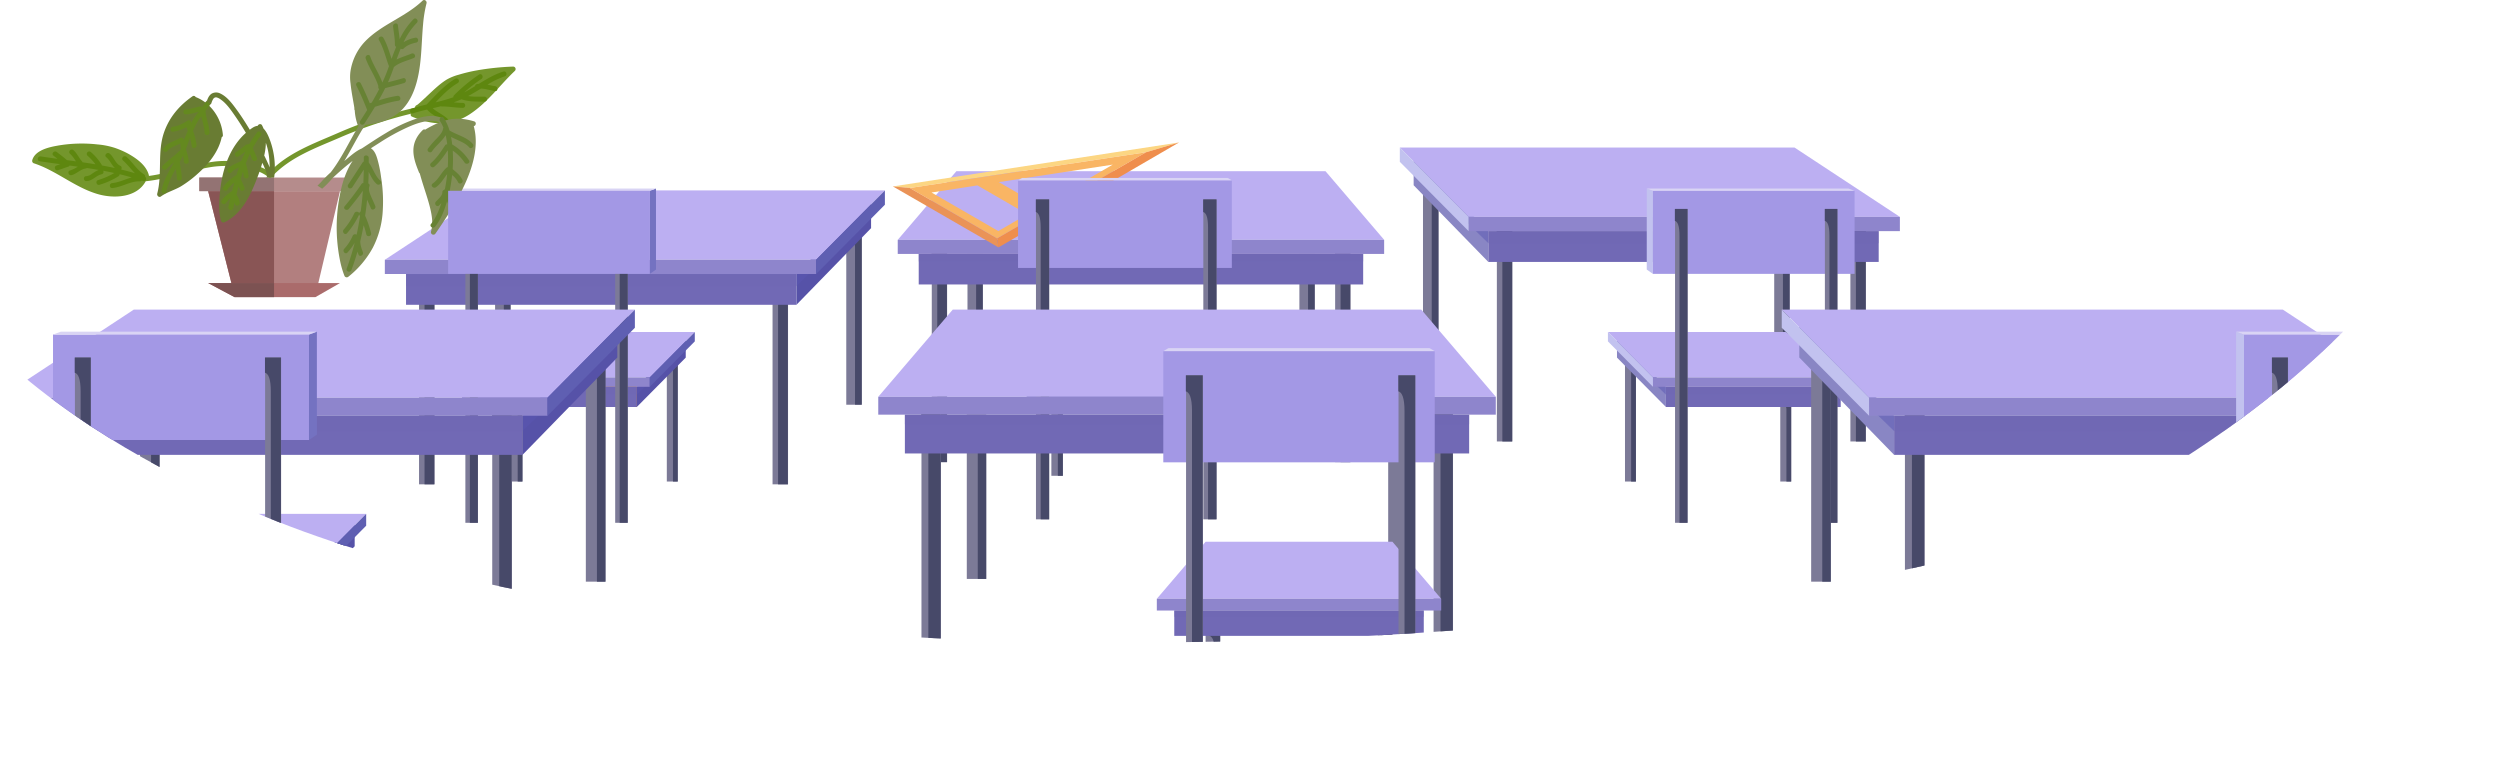 <svg xmlns="http://www.w3.org/2000/svg" xmlns:xlink="http://www.w3.org/1999/xlink" viewBox="0 0 1900.72 594.16"><defs><style>.cls-1{fill:none;}.cls-2{isolation:isolate;}.cls-3{clip-path:url(#clip-path);}.cls-4{fill:#7c7a97;}.cls-5{fill:#474969;}.cls-6{fill:#5652a8;}.cls-7{fill:#5b57b2;}.cls-12,.cls-7{opacity:0.5;mix-blend-mode:multiply;}.cls-8{fill:#bcaff2;}.cls-9{fill:#8e85cc;}.cls-10{fill:#5f5fb2;}.cls-11,.cls-12{fill:#7169b5;}.cls-13{fill:#7c380a;}.cls-14{fill:#9e4f19;}.cls-15{fill:#7472c1;}.cls-16{fill:#d9d4f4;}.cls-17{fill:#8986c4;}.cls-18{fill:#c2c2ef;}.cls-19{fill:#a398e5;}.cls-20{fill:#b27f7f;}.cls-21{fill:#b58c8c;}.cls-22{fill:#895555;}.cls-23{fill:#937373;}.cls-24{fill:#aa6b6b;}.cls-25{fill:#7c5252;}.cls-26{fill:#74962c;}.cls-27{fill:#5e870f;}.cls-28{fill:#828e57;}.cls-29{fill:#678234;}.cls-30{fill:#697c33;}.cls-31{fill:#64891f;}.cls-32{fill:#fcd683;}.cls-33{fill:#f9b564;}.cls-34{fill:#ea9357;}.cls-35{fill:#ef8e4d;}</style><clipPath id="clip-path" transform="translate(-123.62 -569.64)"><path class="cls-1" d="M512.23,93.9C553.48,78,1161-121.15,1761.11,113.8c129.07,50.54,276.45,180.61,288.71,330.39,20.07,245.2-140.17,411.06-334,513.4-173.81,91.78-1002.44,170.25-1399.42,1.15C202.27,910.1,0,801.72,0,565.17,0,319.66,388,141.89,512.23,93.9Z"/></clipPath></defs><title>Asset 21</title><g class="cls-2"><g id="Layer_2" data-name="Layer 2"><g id="Layer_1-2" data-name="Layer 1"><g class="cls-3"><rect class="cls-4" x="643.41" y="170.39" width="11.76" height="137.3"/><path class="cls-5" d="M778.79,740v137.3h-5.11V757.48c0-6.91-3.81-9.23-6.65-10V740Z" transform="translate(-123.62 -569.64)"/><polygon class="cls-6" points="662.27 150.02 662.27 173.46 605.49 231.76 605.49 208.34 662.27 150.02"/><polygon class="cls-7" points="662.27 153.13 662.27 162.28 605.49 217.5 605.49 208.34 662.27 153.13"/><rect class="cls-4" x="318.58" y="204.07" width="11.77" height="164.17"/><path class="cls-5" d="M453.85,773.72H442.07v6.46c2.46.38,4.32,2.48,4.32,8V937.88h7.46Z" transform="translate(-123.62 -569.64)"/><rect class="cls-4" x="376.41" y="208.34" width="11.74" height="99.34"/><path class="cls-5" d="M511.76,778v99.34h-5.09v-81.9c0-6.89-3.81-9.21-6.65-10V778Z" transform="translate(-123.62 -569.64)"/><rect class="cls-4" x="587.36" y="204.07" width="11.78" height="164.17"/><path class="cls-5" d="M722.62,773.72H710.85v6.46c2.46.38,4.32,2.48,4.32,8V937.88h7.45Z" transform="translate(-123.62 -569.64)"/><polygon class="cls-8" points="292.59 197.49 372.7 144.78 672.78 144.78 620.48 197.49 292.59 197.49"/><rect class="cls-9" x="292.59" y="197.49" width="327.89" height="10.85"/><polygon class="cls-10" points="672.78 155.64 672.78 144.78 620.48 197.49 620.48 208.34 672.78 155.64"/><rect class="cls-11" x="308.7" y="208.34" width="296.79" height="23.42"/><rect class="cls-12" x="308.7" y="208.35" width="296.79" height="9.15"/><rect class="cls-4" x="1015.09" y="188.84" width="11.65" height="162.53"/><path class="cls-5" d="M1150.23,758.48H1138.6v6.41c2.42.39,4.26,2.47,4.26,7.89V921h7.37Z" transform="translate(-123.62 -569.64)"/><rect class="cls-4" x="987.91" y="193.07" width="11.63" height="98.35"/><path class="cls-5" d="M1123.16,762.72v98.35h-5.06V780c0-6.83-3.75-9.12-6.57-9.89v-7.39Z" transform="translate(-123.62 -569.64)"/><rect class="cls-4" x="708.42" y="188.84" width="11.66" height="162.53"/><path class="cls-5" d="M843.56,758.48H831.91v6.41c2.43.39,4.28,2.47,4.28,7.89V921h7.37Z" transform="translate(-123.62 -569.64)"/><rect class="cls-4" x="735.56" y="193.07" width="11.63" height="98.35"/><path class="cls-5" d="M870.81,762.72v98.35h-5.06V780c0-6.83-3.76-9.12-6.57-9.89v-7.39Z" transform="translate(-123.62 -569.64)"/><polygon class="cls-8" points="1052.36 182.34 1007.74 130.14 727.14 130.14 682.54 182.34 1052.36 182.34"/><rect class="cls-9" x="682.54" y="182.34" width="369.81" height="10.74"/><rect class="cls-11" x="698.49" y="193.07" width="337.91" height="23.19"/><rect class="cls-12" x="698.49" y="193.07" width="337.91" height="5.69"/><path class="cls-13" d="M965.61,877.25a2.84,2.84,0,1,1-2.84-2.83A2.84,2.84,0,0,1,965.61,877.25Z" transform="translate(-123.62 -569.64)"/><path class="cls-13" d="M1093.5,877.25a2.84,2.84,0,1,1-2.83-2.83A2.83,2.83,0,0,1,1093.5,877.25Z" transform="translate(-123.62 -569.64)"/><rect class="cls-4" x="388.91" y="301.5" width="8.3" height="64.6"/><path class="cls-5" d="M520.83,871.15v64.6h-3.62V881.1a5.44,5.44,0,0,0-4.68-5.7v-4.25Z" transform="translate(-123.62 -569.64)"/><rect class="cls-4" x="506.97" y="269.7" width="8.3" height="96.41"/><path class="cls-5" d="M638.89,839.34v96.41h-3.62V849.32a5.42,5.42,0,0,0-4.68-5.71v-4.27Z" transform="translate(-123.62 -569.64)"/><polygon class="cls-6" points="521.36 256.51 521.36 271.87 484.17 309.41 484.17 294.07 521.36 256.51"/><polygon class="cls-7" points="521.36 257.9 521.36 263.9 484.17 300.07 484.17 294.07 521.36 257.9"/><polygon class="cls-8" points="340.71 286.95 393.17 252.44 528.25 252.44 494 286.95 340.71 286.95"/><rect class="cls-9" x="340.71" y="286.95" width="153.3" height="7.11"/><polygon class="cls-10" points="528.25 259.54 528.25 252.44 494 286.95 494 294.07 528.25 259.54"/><rect class="cls-14" x="351.25" y="294.07" width="132.92" height="15.35"/><rect class="cls-11" x="351.25" y="294.07" width="132.92" height="15.35"/><rect class="cls-12" x="351.25" y="294.07" width="132.92" height="6.01"/><polygon class="cls-15" points="498.73 143.33 498.73 204.96 494 208.24 494 145.08 498.73 143.33"/><polygon class="cls-16" points="340.71 145.08 345.43 143.33 498.73 143.33 494 145.08 340.71 145.08"/><rect class="cls-4" x="353.82" y="158.84" width="9.58" height="238.63"/><path class="cls-5" d="M486.91,728.48h-9.58v9.07c2,.55,3.53,3.51,3.53,11.22V967.12h6.05Z" transform="translate(-123.62 -569.64)"/><rect class="cls-4" x="467.72" y="158.84" width="9.58" height="238.63"/><path class="cls-5" d="M600.82,728.48h-9.57v9.07c2,.55,3.51,3.51,3.51,11.22V967.12h6.06Z" transform="translate(-123.62 -569.64)"/><rect class="cls-4" x="445.4" y="267.91" width="14.93" height="174.31"/><path class="cls-5" d="M583.94,837.56v174.31h-6.49V859.71c0-8.78-4.83-11.72-8.44-12.69v-9.46Z" transform="translate(-123.62 -569.64)"/><polygon class="cls-6" points="469.34 242.06 469.34 271.81 397.25 345.83 397.25 316.1 469.34 242.06"/><polygon class="cls-7" points="469.34 246 469.34 257.62 397.25 327.73 397.25 316.1 469.34 246"/><rect class="cls-4" x="32.99" y="310.68" width="14.94" height="208.42"/><path class="cls-5" d="M171.4,880.32h-15v8.21c3.12.48,5.48,3.15,5.48,10.12v190.09h9.47Z" transform="translate(-123.62 -569.64)"/><rect class="cls-4" x="106.41" y="316.1" width="14.9" height="126.12"/><path class="cls-5" d="M244.93,885.74v126.13h-6.46v-104c0-8.75-4.84-11.7-8.44-12.67v-9.48Z" transform="translate(-123.62 -569.64)"/><rect class="cls-4" x="374.24" y="310.68" width="14.95" height="208.42"/><path class="cls-5" d="M512.63,880.32H497.7v8.21c3.11.48,5.47,3.15,5.47,10.12v190.09h9.46Z" transform="translate(-123.62 -569.64)"/><polygon class="cls-8" points="0 302.32 101.7 235.4 482.69 235.4 416.28 302.32 0 302.32"/><rect class="cls-9" y="302.32" width="416.28" height="13.77"/><polygon class="cls-10" points="482.69 249.19 482.69 235.4 416.28 302.32 416.28 316.1 482.69 249.19"/><rect class="cls-11" x="20.46" y="316.1" width="376.79" height="29.74"/><rect class="cls-12" x="20.46" y="316.11" width="376.79" height="11.62"/><rect class="cls-4" x="1081.88" y="137.78" width="11.76" height="137.3"/><path class="cls-5" d="M1217.26,707.43V844.72h-5.11V724.87c0-6.91-3.81-9.23-6.65-10v-7.45Z" transform="translate(-123.62 -569.64)"/><polygon class="cls-17" points="1074.78 117.42 1074.78 140.85 1131.56 199.16 1131.56 175.74 1074.78 117.42"/><polygon class="cls-7" points="1074.78 120.53 1074.78 129.68 1131.56 184.9 1131.56 175.74 1074.78 120.53"/><rect class="cls-4" x="1406.83" y="171.47" width="11.77" height="164.17"/><path class="cls-5" d="M1542.1,741.11h-11.78v6.46c2.46.39,4.32,2.49,4.32,8V905.28h7.46Z" transform="translate(-123.62 -569.64)"/><rect class="cls-4" x="1348.91" y="175.74" width="11.74" height="99.34"/><path class="cls-5" d="M1484.26,745.38v99.34h-5.09V762.83c0-6.9-3.81-9.22-6.65-10v-7.46Z" transform="translate(-123.62 -569.64)"/><rect class="cls-4" x="1138.04" y="171.47" width="11.78" height="164.17"/><path class="cls-5" d="M1273.3,741.11h-11.77v6.46c2.45.39,4.31,2.49,4.31,8V905.28h7.46Z" transform="translate(-123.62 -569.64)"/><polygon class="cls-8" points="1444.46 164.89 1364.35 112.17 1064.27 112.17 1116.57 164.89 1444.46 164.89"/><rect class="cls-9" x="1116.57" y="164.89" width="327.89" height="10.85"/><polygon class="cls-18" points="1064.27 123.03 1064.27 112.17 1116.57 164.89 1116.57 175.74 1064.27 123.03"/><rect class="cls-11" x="1131.56" y="175.74" width="296.79" height="23.42"/><rect class="cls-12" x="1131.56" y="175.75" width="296.79" height="9.15"/><rect class="cls-4" x="1353.52" y="301.5" width="8.3" height="64.6"/><path class="cls-5" d="M1485.44,871.15v64.6h-3.63V881.1a5.44,5.44,0,0,0-4.68-5.7v-4.25Z" transform="translate(-123.62 -569.64)"/><rect class="cls-4" x="1235.46" y="269.7" width="8.3" height="96.41"/><path class="cls-5" d="M1367.37,839.34v96.41h-3.62V849.32a5.42,5.42,0,0,0-4.67-5.71v-4.27Z" transform="translate(-123.62 -569.64)"/><polygon class="cls-17" points="1229.37 256.51 1229.37 271.87 1266.56 309.41 1266.56 294.07 1229.37 256.51"/><polygon class="cls-7" points="1229.37 257.9 1229.37 263.9 1266.56 300.07 1266.56 294.07 1229.37 257.9"/><polygon class="cls-8" points="1410.02 286.95 1357.56 252.44 1222.48 252.44 1256.72 286.95 1410.02 286.95"/><rect class="cls-9" x="1256.72" y="286.95" width="153.3" height="7.11"/><polygon class="cls-18" points="1222.48 259.54 1222.48 252.44 1256.72 286.95 1256.72 294.07 1222.48 259.54"/><rect class="cls-11" x="1266.56" y="294.07" width="132.92" height="15.35"/><rect class="cls-12" x="1266.56" y="294.07" width="132.92" height="6.01"/><polygon class="cls-18" points="1252 143.33 1252 204.96 1256.72 208.24 1256.72 145.08 1252 143.33"/><rect class="cls-19" x="1256.72" y="145.08" width="153.3" height="63.16"/><rect class="cls-4" x="1387.43" y="158.84" width="9.58" height="238.63"/><path class="cls-5" d="M1520.52,728.48H1511v9.07c2,.55,3.52,3.51,3.52,11.22V967.12h6Z" transform="translate(-123.62 -569.64)"/><rect class="cls-4" x="1273.51" y="158.84" width="9.58" height="238.63"/><path class="cls-5" d="M1406.61,728.48H1397v9.07c2,.55,3.51,3.51,3.51,11.22V967.12h6.06Z" transform="translate(-123.62 -569.64)"/><polygon class="cls-16" points="1410.02 145.08 1405.3 143.33 1252 143.33 1256.72 145.08 1410.02 145.08"/><rect class="cls-4" x="1377" y="267.91" width="14.93" height="174.31"/><path class="cls-5" d="M1515.54,837.56v174.31h-6.48V859.71c0-8.78-4.84-11.72-8.44-12.69v-9.46Z" transform="translate(-123.62 -569.64)"/><polygon class="cls-17" points="1367.98 242.06 1367.98 271.81 1440.07 345.83 1440.07 316.1 1367.98 242.06"/><polygon class="cls-7" points="1367.98 246 1367.98 257.62 1440.07 327.73 1440.07 316.1 1367.98 246"/><rect class="cls-4" x="1789.54" y="310.68" width="14.94" height="208.42"/><path class="cls-5" d="M1928,880.32h-15v8.21c3.12.48,5.48,3.15,5.48,10.12v190.09H1928Z" transform="translate(-123.62 -569.64)"/><rect class="cls-4" x="1716.01" y="316.1" width="14.9" height="126.12"/><path class="cls-5" d="M1854.53,885.74v126.13h-6.46v-104c0-8.75-4.84-11.7-8.44-12.67v-9.48Z" transform="translate(-123.62 -569.64)"/><rect class="cls-4" x="1448.29" y="310.68" width="14.95" height="208.42"/><path class="cls-5" d="M1586.69,880.32h-14.94v8.21c3.12.48,5.48,3.15,5.48,10.12v190.09h9.46Z" transform="translate(-123.62 -569.64)"/><polygon class="cls-8" points="1837.32 302.32 1735.62 235.4 1354.64 235.4 1421.04 302.32 1837.32 302.32"/><rect class="cls-9" x="1421.04" y="302.32" width="416.28" height="13.77"/><polygon class="cls-18" points="1354.64 249.19 1354.64 235.4 1421.04 302.32 1421.04 316.1 1354.64 249.19"/><rect class="cls-11" x="1440.07" y="316.1" width="376.79" height="29.74"/><rect class="cls-12" x="1440.07" y="316.11" width="376.79" height="11.62"/><rect class="cls-4" x="1828.97" y="452.96" width="10.54" height="82.02"/><path class="cls-5" d="M1963.13,1022.6v82h-4.59v-69.38c0-5-3.4-6.68-6-7.24v-5.4Z" transform="translate(-123.62 -569.64)"/><rect class="cls-4" x="1679.09" y="412.58" width="10.53" height="122.4"/><path class="cls-5" d="M1813.24,982.22v122.4h-4.59V994.88c0-5-3.38-6.7-5.94-7.25v-5.41Z" transform="translate(-123.62 -569.64)"/><polygon class="cls-17" points="1671.36 395.83 1671.36 415.33 1718.58 463 1718.58 443.51 1671.36 395.83"/><polygon class="cls-7" points="1671.36 397.6 1671.36 405.21 1718.58 451.14 1718.58 443.51 1671.36 397.6"/><polygon class="cls-8" points="1900.71 434.49 1834.1 390.67 1662.62 390.67 1706.09 434.49 1900.71 434.49"/><rect class="cls-9" x="1706.09" y="434.49" width="194.62" height="9.03"/><polygon class="cls-18" points="1662.62 399.68 1662.62 390.67 1706.09 434.49 1706.09 443.51 1662.62 399.68"/><rect class="cls-11" x="1718.58" y="443.52" width="168.76" height="19.48"/><rect class="cls-12" x="1718.58" y="443.52" width="168.76" height="7.62"/><polygon class="cls-18" points="1700.1 252.14 1700.1 330.39 1706.09 334.55 1706.09 254.36 1700.1 252.14"/><rect class="cls-19" x="1706.09" y="254.36" width="194.62" height="80.19"/><rect class="cls-4" x="1872.04" y="271.83" width="12.16" height="302.97"/><path class="cls-5" d="M2007.68,841.48h-12.16V853c2.54.7,4.48,4.46,4.48,14.24v277.21h7.68Z" transform="translate(-123.62 -569.64)"/><rect class="cls-4" x="1727.4" y="271.83" width="12.17" height="302.97"/><path class="cls-5" d="M1863.06,841.48h-12.15V853c2.54.7,4.46,4.46,4.46,14.24v277.21h7.69Z" transform="translate(-123.62 -569.64)"/><polygon class="cls-16" points="1900.71 254.36 1894.72 252.14 1700.1 252.14 1706.09 254.36 1900.71 254.36"/><polygon class="cls-15" points="240.92 252.14 240.92 330.39 234.93 334.55 234.93 254.36 240.92 252.14"/><rect class="cls-19" x="40.3" y="254.36" width="194.62" height="80.19"/><rect class="cls-4" x="101.5" y="452.96" width="10.54" height="82.02"/><path class="cls-5" d="M235.66,1022.6v82h-4.6v-69.38c0-5-3.39-6.68-5.94-7.24v-5.4Z" transform="translate(-123.62 -569.64)"/><rect class="cls-4" x="251.39" y="412.58" width="10.53" height="122.4"/><path class="cls-5" d="M385.54,982.22v122.4H381V994.88c0-5-3.39-6.7-5.94-7.25v-5.41Z" transform="translate(-123.62 -569.64)"/><polygon class="cls-6" points="269.66 395.83 269.66 415.33 222.44 463 222.44 443.51 269.66 395.83"/><polygon class="cls-7" points="269.66 397.6 269.66 405.21 222.44 451.14 222.44 443.51 269.66 397.6"/><polygon class="cls-8" points="40.3 434.49 106.91 390.67 278.4 390.67 234.93 434.49 40.3 434.49"/><rect class="cls-9" x="40.3" y="434.49" width="194.62" height="9.03"/><polygon class="cls-10" points="278.4 399.68 278.4 390.67 234.93 434.49 234.93 443.51 278.4 399.68"/><rect class="cls-11" x="53.68" y="443.52" width="168.76" height="19.48"/><rect class="cls-12" x="53.68" y="443.52" width="168.76" height="7.62"/><polygon class="cls-16" points="40.3 254.36 46.3 252.14 240.92 252.14 234.93 254.36 40.3 254.36"/><rect class="cls-4" x="56.95" y="271.83" width="12.16" height="302.97"/><path class="cls-5" d="M192.6,841.48H180.44V853c2.54.7,4.48,4.46,4.48,14.24v277.21h7.68Z" transform="translate(-123.62 -569.64)"/><rect class="cls-4" x="201.56" y="271.83" width="12.17" height="302.97"/><path class="cls-5" d="M337.22,841.48H325.07V853c2.54.7,4.45,4.46,4.45,14.24v277.21h7.7Z" transform="translate(-123.62 -569.64)"/><polygon class="cls-20" points="239.77 224.74 178.35 224.74 158.24 145.31 258.48 145.31 239.77 224.74"/><rect class="cls-21" x="151.54" y="134.99" width="112.24" height="10.33"/><polygon class="cls-22" points="208.36 145.31 158.24 145.31 178.35 224.74 208.36 224.74 208.36 145.31"/><rect class="cls-23" x="151.54" y="134.99" width="56.82" height="10.33"/><polygon class="cls-24" points="239.77 225.93 178.35 225.93 158.24 215.21 258.48 215.21 239.77 225.93"/><polygon class="cls-25" points="208.36 215.21 158.24 215.21 178.35 225.93 208.36 225.93 208.36 215.21"/><path class="cls-26" d="M513.75,624.79l1.37-1.32a1.9,1.9,0,0,0-1.33-3.21,200.37,200.37,0,0,0-27.43,2.85,122.45,122.45,0,0,0-14,3.34,39.06,39.06,0,0,0-8.91,3.57c-5.08,3.08-9.5,7.36-13.83,11.39-2,1.9-4.05,3.83-6.12,5.7-.72.66-1.46,1.31-2.22,1.92a5.42,5.42,0,0,1-.49.34l-.24.16a2,2,0,0,0-1.4,2,326.91,326.91,0,0,0-58.34,19.12C362.08,678.85,342.33,685.74,328,701a1.83,1.83,0,0,0-.51,1.08l2.14,2.14a1.74,1.74,0,0,0,1-.56c13.95-14.78,33.24-21.57,51.44-29.45A331.08,331.08,0,0,1,436,656.14a1.53,1.53,0,0,0,.83,2.15c7.82,3.38,16.19,5.63,24.76,5a41.86,41.86,0,0,0,19.48-7C493.76,647.91,503,635.3,513.75,624.79Z" transform="translate(-123.62 -569.64)"/><path class="cls-27" d="M492,643.11c-3.91,0-8.36.26-12.44-.46,3.3-1.75,6.51-3.7,9.7-5.64,3.57,0,7.25,1.45,10.72,1.89,2.4.3,2.38-3.46,0-3.76-1.94-.24-3.83-.73-5.72-1.15a61.81,61.81,0,0,1,13.11-6.31c2.32-.72,1.37-4.35-1-3.64-6.66,2.06-12.69,5.65-18.67,9.33a10.29,10.29,0,0,0-1.53.23,1.63,1.63,0,0,0-1.37,1.55c-2.72,1.67-5.46,3.31-8.25,4.78a117.1,117.1,0,0,1,13.15-10.32c2-1.34.16-4.62-1.86-3.27a128.81,128.81,0,0,0-19,15.71,1.74,1.74,0,0,0-.54,1.51,126.88,126.88,0,0,1-13.54,3.9c5.17-5.42,10.44-10.92,16.87-14.67,2.1-1.22.24-4.49-1.85-3.27-8.46,4.93-15,12.67-21.81,19.56-3.78.91-7.54,1.88-11.24,3.1-2.3.75-1.36,4.39.95,3.63,3.5-1.15,7.06-2,10.63-2.9,3.62,4.28,9.09,6,13.08,9.87,1.74,1.68,4.4-1,2.65-2.66-3.41-3.29-7.95-5.08-11.44-8.2l4.27-1c.66-.15,1.31-.32,1.95-.48a2,2,0,0,0,.71.13c5.34,0,10.61,1,15.95,1.07,2.43,0,2.43-3.74,0-3.76s-4.58-.21-6.86-.43q3-1.07,5.84-2.34c5.46,2,11.79,1.75,17.5,1.76A1.88,1.88,0,0,0,492,643.11Z" transform="translate(-123.62 -569.64)"/><path class="cls-28" d="M478,707.54c5.65-12.93,9.66-28,5.81-42,1.69-.28,2.28-3,.27-3.64-6.8-2.06-13.82-2.73-20.77-1-1.12.27-2.22.6-3.31,1a2,2,0,0,0-1-2.8c-6.31-2.49-13.55-1-19.75,1.08a114.47,114.47,0,0,0-22.22,10.62c-6.25,3.68-12.25,7.75-18.32,11.71l-.35.15c-3.94,1.75-7.44,4.82-10.72,7.54-.74.63-1.5,1.24-2.25,1.86,5.44-9,10.12-18.59,15.76-27.3l.11-.19c8.8-.8,17.37-3.11,24.53-8.49,6.16-4.62,10.27-11.38,12.89-18.51,5.75-15.67,5.09-33,6.61-49.44a96.09,96.09,0,0,1,2.62-16c.46-1.71-1.63-3.32-3-2-13,12.48-31.14,18-43.71,31A42.06,42.06,0,0,0,390,624.38a34.34,34.34,0,0,0,.14,8.77c.35,3.49.91,7,1.51,10.41.35,2.05.72,4.09,1.07,6.14.11.68.22,1.35.31,2,0,.06,0,.27,0,.39v0c0,.05,0,.06,0,0a1.15,1.15,0,0,1,.09-.34,2.15,2.15,0,0,0,.21,1.78,39.4,39.4,0,0,0,2.09,10.7,1.49,1.49,0,0,0,1,1c-7.15,11.64-12.93,24.63-21.35,35.44a80.46,80.46,0,0,0-7.41,7.48L365,710.79l3.57,2.32a65.74,65.74,0,0,0,7.73-7.93c4.61-4.32,9.34-8.5,14.34-12.38.35-.28.72-.55,1.08-.82-5.83,8.66-8.73,19.59-10.37,29.53a126.65,126.65,0,0,0,1.2,48.19,66.72,66.72,0,0,0,3,9.77,1.9,1.9,0,0,0,2.93.56,72.19,72.19,0,0,0,18.64-22.16,69.27,69.27,0,0,0,7.32-25.33,116,116,0,0,0-1.09-28.22A90.68,90.68,0,0,0,410.37,690c-.86-2.76-2-5.68-4.46-7.41l-.32-.2c2.23-1.44,4.48-2.87,6.71-4.29a160.2,160.2,0,0,1,21.49-11.81c6.41-2.83,13.74-5.46,20.86-4.52a13.47,13.47,0,0,1,3.23.89,83.68,83.68,0,0,0-11,5.55,1.6,1.6,0,0,0-1.89.35c-4.27,4.16-7,9.26-7.08,15.29-.09,5.82,2.1,11.5,4.25,16.81a1.73,1.73,0,0,0,.61.79c.55,2.1,1.16,4.16,1.76,6.12,2.06,6.76,4.45,13.42,6.12,20.29,1.39,5.74,2.39,12,.67,17.78a1.88,1.88,0,0,0,3.36,1.6C463.44,734.61,471.83,721.65,478,707.54Z" transform="translate(-123.62 -569.64)"/><path class="cls-29" d="M425.78,642.49A92.28,92.28,0,0,0,411.49,646c1.74-3.07,3.41-6.17,5-9.34,4.77-1.33,9.6-2.44,14.34-3.88,2.3-.7,1.54-4.38-.78-3.68-3.79,1.16-7.64,2.1-11.47,3.1,1.11-2.48,2.15-5,3.09-7.59.49-1.31,1-2.64,1.43-4l.11-.08c4.26-3.55,9.95-4.68,14.95-6.78,2.25-.94.54-4.29-1.68-3.36-3.75,1.58-7.73,2.67-11.35,4.49,1-2.78,2-5.56,3.17-8.28a1.63,1.63,0,0,0,2.27-.12c2.64-2.59,6-3.71,9.51-4.48,2.37-.52,1.6-4.2-.77-3.68a25.49,25.49,0,0,0-8.83,3.41A53,53,0,0,1,440.53,587c1.72-1.7-.77-4.52-2.49-2.81a56.75,56.75,0,0,0-10.59,15.25c-.3-3.52-.93-7-1.3-10.52-.25-2.42-3.92-1.61-3.67.77.47,4.63,1.47,9.23,1.36,13.9a1.77,1.77,0,0,0,1,1.67c-1.27,3-2.41,6.07-3.51,9.13-1.8-5.45-3.37-11-6.24-16-1.2-2.1-4.56-.42-3.36,1.69,3.41,5.95,5,12.69,7.3,19.1a1.75,1.75,0,0,0,.37.63c-.21.62-.43,1.23-.65,1.84-1.31,3.67-2.79,7.23-4.41,10.72-2.53-6.86-6.86-13-9.31-19.9-.81-2.28-4.16-.57-3.36,1.69,2.57,7.25,7.34,13.61,9.64,21a2.05,2.05,0,0,0,.59,2.25c-1.79,3.49-3.7,6.91-5.7,10.29l-1,.29a2,2,0,0,0-.44.19c-2.09-5.13-4.32-10.21-6.84-15.15-1.1-2.16-4.46-.47-3.36,1.69,3.08,6,5.73,12.28,8.22,18.58q-2.59,4.15-5.3,8.3a1.88,1.88,0,0,0,3.15,2.05c2.76-4.24,5.48-8.49,8.07-12.8,5.88-1.82,11.75-3.76,17.86-4.62C429,645.84,428.16,642.16,425.78,642.49Z" transform="translate(-123.62 -569.64)"/><path class="cls-29" d="M399.52,761.4c-1-2.69-2-5.48-2-8.37q1.45-6,2.57-12.17a55.89,55.89,0,0,1,2,6.9c.52,2.37,4.2,1.6,3.68-.77a77.41,77.41,0,0,0-4.55-13.31q.9-6.09,1.5-12.23c.94,2.17,2,4.31,2.85,6.5s4.26.55,3.36-1.68c-1.09-2.74-2.42-5.39-3.54-8.12-.88-2.13-1.78-4.64-.9-6.89a1.62,1.62,0,0,0-.87-2.16q.22-4.4.3-8.79c1.7,3.29,3.18,6.66,6.1,9.24,1.8,1.58,4.63-.9,2.82-2.5-4.27-3.76-5.52-9.4-8.87-13.82,0-1.17,0-2.34,0-3.5,0-2.41-3.8-2.62-3.76-.19,0,1,0,2,0,2.92a1.85,1.85,0,0,0-.94.75l-11.07,17a1.88,1.88,0,0,0,3.15,2l8.84-13.57q-.07,5.07-.33,10.16a1.71,1.71,0,0,0-1.45.83,196.44,196.44,0,0,1-12.74,16.82c-1.54,1.87,1.62,3.91,3.15,2,3.69-4.5,7.34-9,10.68-13.79q-.57,7.9-1.64,15.76a2,2,0,0,0-1.12,1.42c-.35-1.4-2.9-1.82-3.73-.06a54.54,54.54,0,0,1-8.07,12.39c-1.56,1.81.91,4.65,2.49,2.82A61.54,61.54,0,0,0,396.59,733a1.77,1.77,0,0,0,.15-.42,1.84,1.84,0,0,0,.13.44c.16.36.31.72.46,1.08-.72,4.7-1.57,9.38-2.59,14a2,2,0,0,0-3,.86,35,35,0,0,1-6.43,9.88c-1.61,1.78.87,4.61,2.49,2.81a43.87,43.87,0,0,0,5.49-7.43,189.17,189.17,0,0,1-6.08,19.61c-.85,2.27,2.74,3.4,3.58,1.14q2.58-6.93,4.6-14c.25.72.51,1.42.77,2.13C397,765.37,400.34,763.65,399.52,761.4Z" transform="translate(-123.62 -569.64)"/><path class="cls-29" d="M468.38,724.21c-1.56-2.78-2.09-5.89-3-8.91.87-4.15,1.51-8.36,2-12.57a16.5,16.5,0,0,1,4.48,5.42c1,2.2,4.38.5,3.36-1.69-1.62-3.49-4.58-5.81-7.45-8.21a108.6,108.6,0,0,0,.07-14.09,33.88,33.88,0,0,1,9,9.08c1.32,2,4.7.33,3.36-1.69a38.52,38.52,0,0,0-12.79-12.09c-.08-.68-.16-1.36-.25-2q-.26-1.84-.6-3.69c1.76.89,3.58,1.69,5.37,2.52,2.92,1.35,6.22,2.79,8.33,5.31,1.57,1.87,4.37-.64,2.82-2.49-4.42-5.27-12-6.78-17.74-10.29A34.17,34.17,0,0,0,461,659.3c-1.36-2-4.15.51-2.81,2.49a25.35,25.35,0,0,1,2.58,5,2.12,2.12,0,0,0-.32.83c-.42,2.81-3,5.36-4.83,7.36A70.2,70.2,0,0,0,449,682.6c-1.35,2,1.8,4.06,3.15,2,2.82-4.19,7.66-7.69,10.3-12.18.47,2.06.81,4.14,1.09,6.17l.09.81a1.69,1.69,0,0,0-1.67.82c-3.13,4.8-6.26,9.57-10.63,13.34-1.84,1.59.66,4.4,2.49,2.82,4.13-3.57,7.27-8,10.24-12.51a100,100,0,0,1,0,12.84,1.86,1.86,0,0,0-1,.48c-4,3.62-6,8.9-10.5,12-2,1.36.52,4.16,2.49,2.81,3.75-2.55,5.75-6.56,8.54-9.92q-.57,5.67-1.7,11.26a1.44,1.44,0,0,0-.51.7,1.6,1.6,0,0,0-1.42,1.69c0,2.83-3.19,5.26-4.91,7.19s.89,4.63,2.49,2.82c.51-.57,1.07-1.15,1.64-1.75-1.78,5.65-4.14,11.29-7.87,15.93-1.52,1.88,1.64,3.92,3.15,2,4-5,6.52-11.19,8.43-17.26.22-.7.43-1.41.63-2.11a19.83,19.83,0,0,0,1.43,3.24C466.2,728,469.56,726.32,468.38,724.21Z" transform="translate(-123.62 -569.64)"/><path class="cls-26" d="M310.17,693.47a77.07,77.07,0,0,0-22.78-1.07c-17.19,2.05-33.44,8.74-50.57,11a2,2,0,0,0-.07-.75c-2-7.37-9.08-12.4-15.4-16A65.68,65.68,0,0,0,210.71,682a59.1,59.1,0,0,0-13.06-2.56A106.75,106.75,0,0,0,167,680.44c-6.57,1.19-16.56,3.5-18.81,10.81,0,.12-.05.24-.08.36a1.92,1.92,0,0,0,1.43,2.24c17.19,5.67,31.06,18.35,48.55,23.4,12.21,3.52,29.51,2.75,36.33-9.8,17.24-1.79,33.49-8.35,50.59-10.94a74.36,74.36,0,0,1,22.09.26c7.07,1.05,14.95,2.88,20.57,7.56,1.86,1.54,4.43-1.19,2.57-2.75C324.62,696.9,317.23,694.78,310.17,693.47Z" transform="translate(-123.62 -569.64)"/><path class="cls-27" d="M217.13,691.61c3.33,3,6,6.59,9.09,9.74-3.5-1.06-7-2-10.57-2.86a1.73,1.73,0,0,0-.54-2.77c-3.82-1.79-4.92-6.7-8.14-9.3-1.87-1.52-4.45,1.22-2.57,2.74,2.82,2.28,4,5.85,6.6,8.26-3.29-.72-6.58-1.37-9.89-2a2.26,2.26,0,0,0-.22-.55,41.15,41.15,0,0,0-8.19-9.62,1.88,1.88,0,0,0-2.57,2.74,46.75,46.75,0,0,1,6.1,6.58q-4.89-.81-9.81-1.53a2,2,0,0,0-.42-.7c-2.45-2.68-3.75-6.13-6.55-8.54-1.84-1.58-4.41,1.16-2.57,2.74a26.93,26.93,0,0,1,4.45,5.77l-6.88-.94c-2.39-2.23-5.09-4.1-7.64-6.15-1.88-1.51-4.46,1.23-2.57,2.74,1,.83,2.09,1.63,3.15,2.44-4.28-.59-8.55-1.19-12.81-1.85-2.38-.36-3.2,3.31-.8,3.68,5.19.8,10.4,1.52,15.62,2.23-.93.34-1.86.66-2.8,1-2.32.73-1.2,4.32,1.11,3.59,2.62-.83,5.17-1.87,7.79-2.7a1.75,1.75,0,0,0,1.08-.86l6.19.86a23.93,23.93,0,0,1-5.83,2.86c-2.34.63-1.22,4.22,1.12,3.59,3.83-1,6.79-4.52,10.73-5.07a1.92,1.92,0,0,0,.9-.36c3,.46,6,.95,8.95,1.47a17.85,17.85,0,0,0-4,2.19c-1.7,1.17-3.35,2.5-5.49,2.54-2.43.05-2.26,3.81.16,3.76,4.66-.1,7.36-4.31,11.68-5.24a1.67,1.67,0,0,0,1-2.65c2.86.54,5.71,1.11,8.55,1.73a56.61,56.61,0,0,1-12.34,5.37c-2.32.73-1.2,4.32,1.11,3.59a58.56,58.56,0,0,0,14.36-6.47,1.75,1.75,0,0,0,.84-1.58c3.11.75,6.19,1.55,9.26,2.45-5,1.32-9.66,3.86-14.89,4.32-2.41.22-2.26,4,.16,3.76,7.28-.65,13.55-5.31,21-5.11a1.61,1.61,0,0,0,1.34-.56l1.2.41c2.06.73,2.9-2.21,1.37-3.37a1.87,1.87,0,0,0-.9-1.83c-5.35-3.36-8.6-9.12-13.26-13.27C217.89,687.26,215.32,690,217.13,691.61Z" transform="translate(-123.62 -569.64)"/><path class="cls-30" d="M326.19,701.3a10.39,10.39,0,0,1,.4,1.91c0,.09,0,.48,0,.59a1.77,1.77,0,0,0-.42.83h5.75a1.89,1.89,0,0,0,.24-.75,60.24,60.24,0,0,0-2.88-26.58c-1.18-3.27-2.73-7.33-5.32-9.93a23.25,23.25,0,0,0-1.08-2.4c-.82-1.61-2.83-1-3.35.36-2.14.12-4.21,1.59-6,2.94-3.11-5.17-6.36-10.27-9.89-15.11-3.3-4.51-7.18-9.87-12.37-12.35a7,7,0,0,0-6.24-.23c-2.09,1-3.26,3.35-4,5.5a4.62,4.62,0,0,0-1.28,1.48,30.13,30.13,0,0,0-7.39-4.15,1.61,1.61,0,0,0-2.41-.54c-10,7-17.59,15.84-21.62,27.44-5.23,15.09-1.18,31.33-5.18,46.6-.38,1.48,1.36,3.14,2.76,2.13,4.66-3.38,10.32-4.81,15.25-7.7a85.48,85.48,0,0,0,13.2-10c8-7.13,15.6-16.65,17.82-27.4a1.57,1.57,0,0,0,.9-1.63,35,35,0,0,0-10.41-22.24c.15-.27.31-.54.48-.79a2,2,0,0,0,1.22-1.28,11.5,11.5,0,0,1,1.37-3.13,2.64,2.64,0,0,1,1.41-1.12,2.6,2.6,0,0,1,1.65.1,9.08,9.08,0,0,1,2.48,1.33c4.41,3,7.77,7.91,10.79,12.24s5.8,8.72,8.51,13.23c-12.76,11.23-18.21,29-19.77,45.47-.66,7-1.05,14.53.83,21.34a1.9,1.9,0,0,0,2.76,1.12c12.26-5.92,18.85-18.79,23.66-30.86,1.87-4.67,3.61-9.45,5-14.3.32.67.63,1.35.94,2A43.86,43.86,0,0,1,326.19,701.3Zm-1.53-14.16a46,46,0,0,0,1.09-8.88c2.15,5.91,2.81,12.51,2.92,18.65-.41-1-.85-2-1.29-3-.9-2-1.87-4.08-2.88-6.08C324.55,687.59,324.61,687.37,324.66,687.14Z" transform="translate(-123.62 -569.64)"/><path class="cls-31" d="M282.65,650c1.33-2-1.92-3.92-3.24-1.9-.57.88-1.18,1.73-1.79,2.57a2,2,0,0,0-.74.34,1.83,1.83,0,0,0-1.61-.39c-3.47.74-6.82,2.11-10.4,2.19-2.42.06-2.43,3.82,0,3.76,3.38-.08,6.55-1.14,9.79-1.95a60.71,60.71,0,0,0-5.33,7.93l-.43.83c.27-1.42-1.18-3.05-2.72-2-3.3,2.15-7.13,4.15-11.08,4.63-2.38.28-2.41,4.05,0,3.76a28.75,28.75,0,0,0,10.18-3.47c.39.9.77,1.81,1.11,2.73-.35.84-.69,1.67-1.05,2.49q-1,2.42-2,4.84a1.9,1.9,0,0,0-2.8-1.83c-4.29,2.5-9.67,3.6-12.71,7.82-1.42,2,1.85,3.84,3.25,1.9,1.24-1.72,3.4-2.67,5.26-3.55,1.46-.69,3-1.31,4.39-2a15.61,15.61,0,0,0,.39,3.75c-.21.58-.44,1.16-.68,1.74a1.87,1.87,0,0,0-.66.43c-3.93,3.87-8.48,7-12.4,10.9-1.73,1.7.93,4.36,2.65,2.66,1.91-1.88,4-3.59,6-5.3-3.86,6.89-8.09,13.62-9.53,21.51-.44,2.37,3.18,3.38,3.62,1,1.15-6.26,4-11.89,7.15-17.44a49.33,49.33,0,0,1,.81,7.17c0,2.42,3.8,2.42,3.76,0-.06-4.28-1.26-8.42-1.47-12.67.79-1.44,1.57-2.88,2.29-4.34a17.71,17.71,0,0,1,.68,4.23c.07,2.42,3.83,2.42,3.76,0-.08-3.24-1.37-6.29-2.12-9.41,1.09-2.79,2-5.66,3.15-8.44a56.19,56.19,0,0,1,1.3,6.32c.33,2.39,4,1.37,3.62-1a55.12,55.12,0,0,0-2.65-10.63c.6-1.38,1.22-2.75,1.87-4.11a43.18,43.18,0,0,1,4.4-7c.85,4.14,2.39,8.16,2.46,12.43.05,2.42,3.8,2.42,3.76,0-.1-5.7-2.79-11-3-16.64C280.86,652.54,281.8,651.26,282.65,650Z" transform="translate(-123.62 -569.64)"/><path class="cls-31" d="M319.17,670.23a73,73,0,0,0-5.92,8.82,2.09,2.09,0,0,0-1.37.48,1.72,1.72,0,0,0-1.73.47,56.47,56.47,0,0,1-7.14,5.34c-2,1.39-.09,4.65,1.9,3.25,1.76-1.24,3.57-2.41,5.28-3.71-1.11,2.31-2.12,4.67-3.06,7.06a2,2,0,0,0-.36.17C303.55,694,299.4,695,297,698c-1.47,1.89,1.17,4.57,2.66,2.66s3.51-2.75,5.62-3.69c-.69,2-1.33,4-1.94,6a1.6,1.6,0,0,0-1.07.37c-3.31,2.49-6.65,5.05-8.94,8.56-1.33,2,1.92,3.92,3.24,1.9a23.62,23.62,0,0,1,5.22-5.39q-.86,3.18-1.65,6.38c-3,2.11-5.91,4.16-7.94,7.26-1.33,2,1.93,3.92,3.24,1.9a15.28,15.28,0,0,1,3.36-3.54c-.52,2.21-1,4.42-1.53,6.6-.54,2.36,3.08,3.36,3.63,1,.34-1.51.7-3,1.05-4.55q.12.59.21,1.17a1.88,1.88,0,0,0,2.31,1.31,1.92,1.92,0,0,0,1.31-2.31,12.46,12.46,0,0,0-2.39-6.09c.53-2.09,1.06-4.19,1.62-6.27.37.84.73,1.69,1.1,2.53a1.89,1.89,0,0,0,2.57.68,1.93,1.93,0,0,0,.67-2.58c-.89-2.08-1.78-4.16-2.75-6.2.55-1.85,1.11-3.68,1.71-5.51.23,1.08.42,2.16.55,3.27.28,2.37,4,2.4,3.76,0a52,52,0,0,0-2.1-9.56c.94-2.48,2-5,3.09-7.37.62,1.4,1.21,2.81,1.7,4.27.79,2.28,4.42,1.3,3.63-1a67.81,67.81,0,0,0-3.2-7.55,65.11,65.11,0,0,1,6.1-9.42C323.31,671,320.67,668.32,319.17,670.23Z" transform="translate(-123.62 -569.64)"/><rect class="cls-19" x="340.71" y="145.08" width="153.3" height="63.16"/><polygon class="cls-32" points="896.42 108.29 871.34 115.73 691.67 142.92 678.83 141.73 896.42 108.29"/><path class="cls-33" d="M995,685.38,881.68,750.9l-66.4-38.33Zm-80,41.17,54.64-31.76L883,708.1l32,18.45M882.66,745.3l22-12.8-37.93-21.9L831.85,716l50.81,29.34" transform="translate(-123.62 -569.64)"/><polygon class="cls-34" points="758.06 181.26 759.12 188.09 678.83 141.73 691.67 142.92 758.06 181.26"/><polygon class="cls-35" points="896.42 108.29 759.12 188.09 758.06 181.26 871.34 115.73 896.42 108.29"/><rect class="cls-4" x="902.46" y="301.99" width="8.74" height="59.76"/><path class="cls-5" d="M1034.82,871.63V931.4H1031V882.13a5.74,5.74,0,0,0-4.93-6v-4.49Z" transform="translate(-123.62 -569.64)"/><rect class="cls-4" x="799.34" y="301.99" width="8.73" height="59.76"/><path class="cls-5" d="M931.69,871.63V931.4h-3.8V882.13a5.72,5.72,0,0,0-4.93-6v-4.49Z" transform="translate(-123.62 -569.64)"/><polygon class="cls-8" points="940.42 285.39 911.2 251.23 799.34 251.23 770.12 285.39 940.42 285.39"/><rect class="cls-9" x="770.12" y="285.39" width="170.29" height="7.04"/><rect class="cls-11" x="780.57" y="292.42" width="149.42" height="15.19"/><rect class="cls-12" x="780.57" y="292.44" width="149.42" height="3.71"/><rect class="cls-19" x="774" y="137.11" width="162.55" height="66.58"/><rect class="cls-4" x="914.87" y="151.6" width="10.08" height="243.22"/><path class="cls-5" d="M1048.48,721.24h-10.1v9.59c2.12.58,3.7,3.69,3.7,11.82V964.46h6.4Z" transform="translate(-123.62 -569.64)"/><rect class="cls-4" x="787.63" y="151.6" width="10.1" height="243.22"/><path class="cls-5" d="M921.23,721.24H911.15v9.59c2.1.58,3.69,3.69,3.69,11.82V964.46h6.39Z" transform="translate(-123.62 -569.64)"/><polygon class="cls-16" points="936.55 137.1 933.42 135.3 777.11 135.3 774 137.1 936.55 137.1"/><rect class="cls-4" x="1089.93" y="309.92" width="14.78" height="206.35"/><path class="cls-5" d="M1228.17,879.56H1213.4v8.14c3.07.49,5.42,3.13,5.42,10v188.19h9.35Z" transform="translate(-123.62 -569.64)"/><rect class="cls-4" x="1055.42" y="315.3" width="14.76" height="124.87"/><path class="cls-5" d="M1193.8,884.94v124.87h-6.42V906.88c0-8.67-4.76-11.58-8.34-12.56v-9.38Z" transform="translate(-123.62 -569.64)"/><rect class="cls-4" x="700.58" y="309.92" width="14.81" height="206.35"/><path class="cls-5" d="M838.82,879.56H824v8.14c3.08.49,5.43,3.13,5.43,10v188.19h9.35Z" transform="translate(-123.62 -569.64)"/><rect class="cls-4" x="735.04" y="315.3" width="14.77" height="124.87"/><path class="cls-5" d="M873.42,884.94v124.87H867V906.88c0-8.67-4.77-11.58-8.35-12.56v-9.38Z" transform="translate(-123.62 -569.64)"/><polygon class="cls-8" points="1137.23 301.67 1080.59 235.4 724.35 235.4 667.73 301.67 1137.23 301.67"/><rect class="cls-9" x="667.73" y="301.66" width="469.51" height="13.63"/><rect class="cls-11" x="687.97" y="315.3" width="429.01" height="29.44"/><rect class="cls-12" x="687.97" y="315.3" width="429.01" height="7.22"/><rect class="cls-19" x="884.44" y="266.97" width="206.37" height="84.53"/><rect class="cls-4" x="1047.53" y="476.3" width="11.1" height="75.88"/><path class="cls-5" d="M1182.24,1046v75.87h-4.83v-62.55c0-5.28-3.59-7-6.27-7.63V1046Z" transform="translate(-123.62 -569.64)"/><rect class="cls-4" x="916.61" y="476.3" width="11.08" height="75.88"/><path class="cls-5" d="M1051.31,1046v75.87h-4.81v-62.55c0-5.28-3.58-7-6.27-7.63V1046Z" transform="translate(-123.62 -569.64)"/><polygon class="cls-8" points="1095.72 455.23 1058.63 411.86 916.61 411.86 879.52 455.23 1095.72 455.23"/><rect class="cls-9" x="879.52" y="455.23" width="216.2" height="8.93"/><rect class="cls-11" x="892.78" y="464.16" width="189.7" height="19.28"/><rect class="cls-12" x="892.78" y="464.18" width="189.7" height="4.71"/><rect class="cls-4" x="1063.28" y="285.37" width="12.8" height="308.79"/><path class="cls-5" d="M1199.59,855h-12.82v12.16c2.68.74,4.69,4.69,4.69,15v281.6h8.13Z" transform="translate(-123.62 -569.64)"/><rect class="cls-4" x="901.74" y="285.37" width="12.82" height="308.79"/><path class="cls-5" d="M1038,855h-12.8v12.16c2.67.74,4.69,4.69,4.69,15v281.6H1038Z" transform="translate(-123.62 -569.64)"/><polygon class="cls-16" points="1090.81 266.97 1086.84 264.67 888.38 264.67 884.44 266.97 1090.81 266.97"/></g></g></g></g></svg>